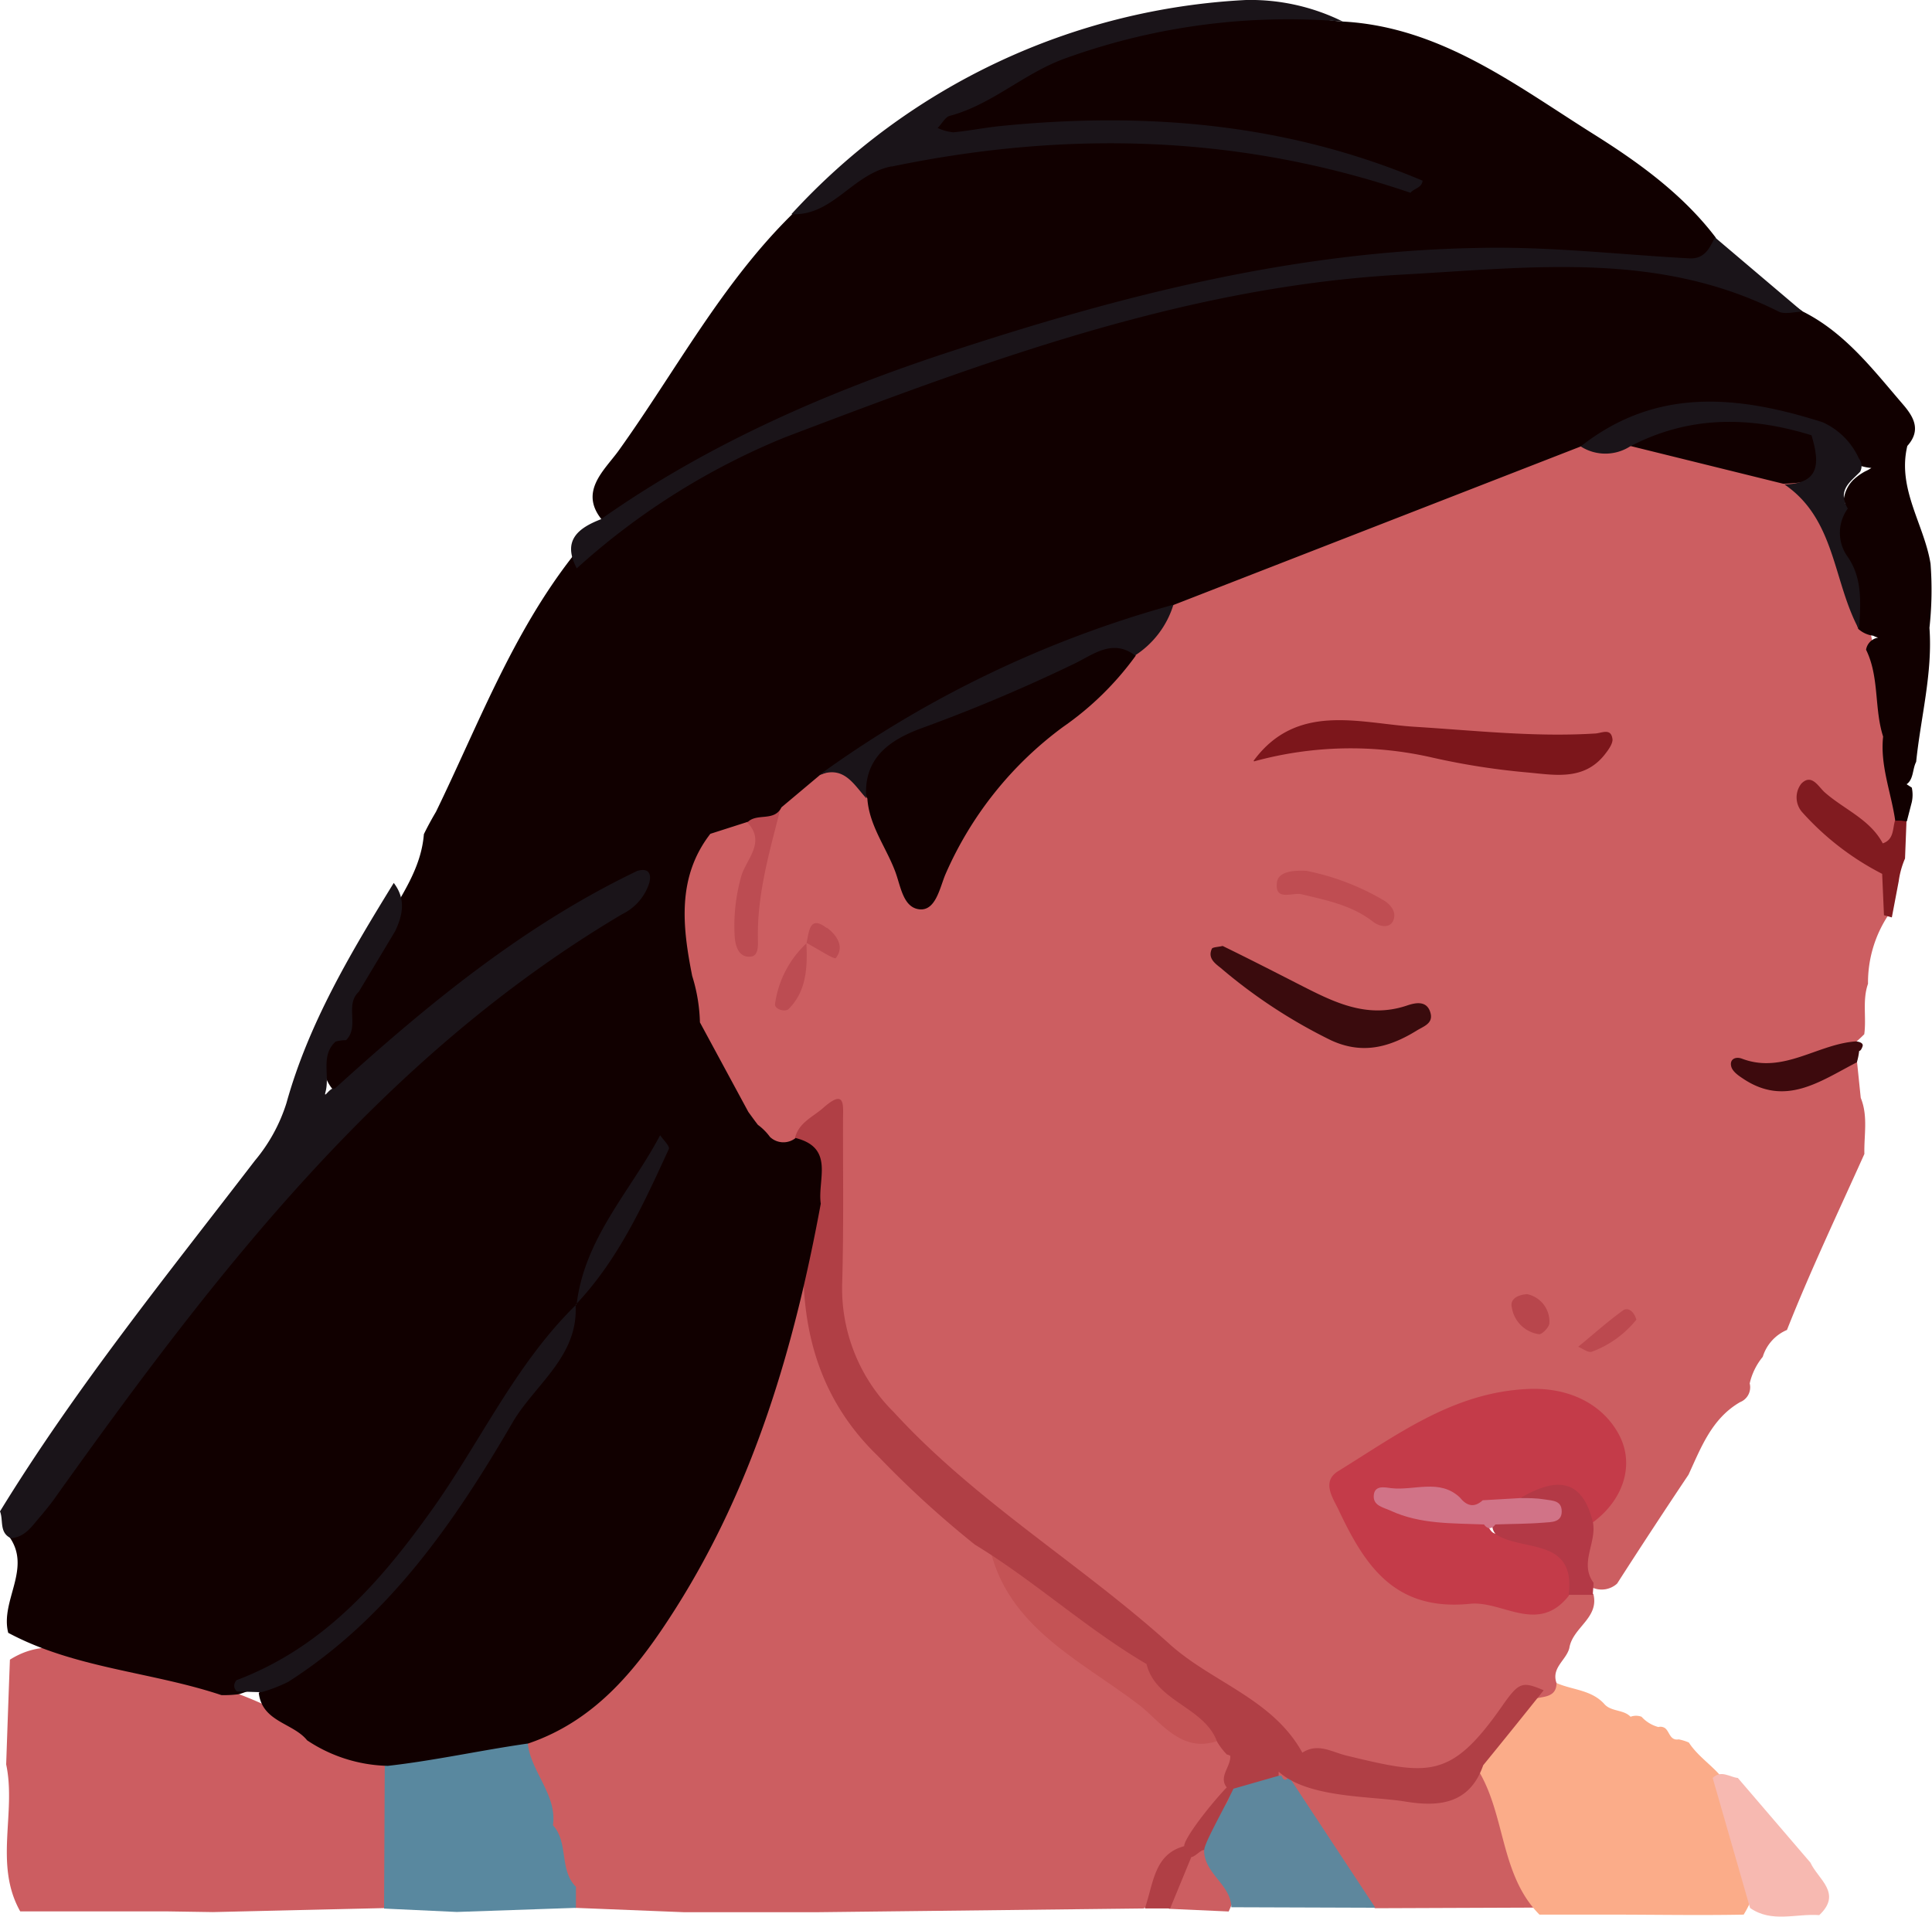 <svg xmlns="http://www.w3.org/2000/svg" viewBox="0 0 159.71 158.47"><defs></defs><title>full_3</title><g id="poca"><g id="_3" data-name="3"><path id="shoulder_left" d="M105.58,144.91h2.08c4.86,2.07,9.66,5.05,14.92,1,3,3.37,3.68,7.57,4.22,11.81l-13.13.05c-3.91-2-4.86-6.31-7.44-9.34l-.42-.52a5,5,0,0,1-.66-1.16A1.93,1.93,0,0,1,105.58,144.91Z" fill="#cd5f61"/><path id="shirt_dark_left" d="M127.61,139.71l1.06-.56c1.32.59,2.93.55,4,1.79.59.59,1.55.4,2.12,1a1.3,1.3,0,0,1,.91,0,2.88,2.88,0,0,0,1.39.85.67.67,0,0,1,.55.09c.39.3.4,1.05,1.13.93a4.09,4.09,0,0,1,.84.26c.8,1.24,2.13,2,3,3.23,1.62,3.53,4.07,6.93,1.53,11-3.69.07-7.38,0-11.07,0-1.93,0-3.87,0-5.81,0-3.28-3.31-2.78-8.24-5.1-12C123.18,143.55,124.74,141.08,127.61,139.71Z" fill="#fbac89"/><path id="shirt_light_left" d="M144.67,157.75,141.58,147c.7-.69,1.39-.07,2.08,0l6,7c.63,1.38,2.66,2.53.73,4.34C148.46,158.2,146.46,159,144.67,157.75Z" fill="#f7b9b1"/><path id="shoulder_right" d="M25.64,143l6.17,2.2a13.42,13.42,0,0,1-.06,12.56l-14.14.33-3.94-.06h-12c-2.18-3.88-.31-8.15-1.16-12.15.1-2.89.2-5.77.31-8.66,4.06-2.56,7.79.52,11.57,1A33,33,0,0,1,25.64,143Z" fill="#cc5d61"/><path id="neck" d="M99.44,152.63a11,11,0,0,1,1.19-1.44c1-.82,1.82-1.73,1.65-3.15-.24-1,.34-2.21-.62-3.09,0-.34,0-.68,0-1a3.06,3.06,0,0,0-1.05-.73L100,143c-7.46-3.81-13.94-8.75-18.32-16.08-2.85-2.5-6.08-4.68-8.45-7.58-3.31-4-6.21-8.5-5.63-14.28.17-1.69.75-3.68-.89-5.15a15.77,15.77,0,0,0-.8,2.34A79.8,79.8,0,0,1,54.6,132.58c-2.77,4.3-5.76,8.42-10.89,10.25-2.34,2.92.43,5.16,1,7.68a12.21,12.21,0,0,1,1.84,5.36,3.91,3.91,0,0,0,1,1.87l9,.36,11,0,27-.31a10.79,10.79,0,0,0,1.7-1.53,2.92,2.92,0,0,0,.39,1.56l4.93.22.14-.32c1-2.27-.68-3.51-1.88-4.94A1.17,1.17,0,0,0,99.44,152.63Z" fill="#cc5e61"/><path id="necklace_left" d="M101.79,157.69c-.05-1.91-2.28-2.79-2.25-4.74a1.73,1.73,0,0,1,.11-2.13c.66-.94,2.13-1.33,2-2.84,1.09-1.29,2.29-2.23,4.06-1.16l.23,0c.16.4.36.45.61.08l7.14,10.83Z" fill="#5e879d"/><path id="necklace_right" d="M31.75,157.8l.06-12.56c3.81-1.58,7.87-1.92,11.9-2.41-.71,3,2.43,5.12,2,8.08,1.32,1.44.49,3.69,1.9,5.09l0,1.74-9.85.34Z" fill="#59889f"/><path id="face" d="M129.73,136.26c-.25,1-1.51,1.63-1.06,2.89,0,.84-.53,1.07-1.22,1.18-.49.09-1.08.2-1.32.6-4.78,7.63-11.37,7.33-18.61,4.29-3.81-3-7.87-5.73-11.87-8.52-7-6.37-15.17-11.25-21.76-18.15-3.7-3.88-5.73-8-5.5-13.31.16-3.65,0-7.31.08-11,0-1.51-.59-1.18-1.38-.54a6.15,6.15,0,0,1-1.17.66,3.91,3.91,0,0,1-1.36.21,4.11,4.11,0,0,1-1.33-.41,8.2,8.2,0,0,1-1.13-.83c-.18-.15-.34-.32-.52-.48a9.65,9.65,0,0,1-1-1,23.12,23.12,0,0,1-4-7.78c-1.09-5.3-3-10.67,1.26-15.54a4.65,4.65,0,0,1,3.61-1.31c3.88,2.63-.33,5.49.2,8.23,0,.18-.18.38,0,.47.55.37-.66.25,0,.06.17,0,.07-.6.15-.91.74-2.82,1.37-5.66,1.92-8.53a7.08,7.08,0,0,1,4.07-3.29c2-.49,3.45.38,4.47,2.08,1.56,2.26,1.54,6.41,4,6.79,1.6.26,2.51-4.13,4.1-6.24C83.87,61.07,89.13,58,93,53.38c1.44-1.24,2.41-2.92,3.82-4.21,10.72-5.33,22-9.13,33.33-13a33.33,33.33,0,0,0,5.09-.18c4.26.31,8.2,1.86,12.23,3.09,4.92,2.4,5.16,7.47,6.73,11.78a11.16,11.16,0,0,1,.41,1.36c.54,2.69,1.13,5.38,1.71,8.07a12.15,12.15,0,0,1,.35,1.35,24.54,24.54,0,0,1,.51,6.28c0,.93.13,2-1.12,2.29-2.1-.28-3.27-2.14-5.05-3,1.23,1.69,3.16,2.59,4.58,4.06a3.17,3.17,0,0,1,.57.82c.08,1.16,0,2.32,0,3.48a10.1,10.1,0,0,0-1.74,5.77c-.48,1.36-.12,2.79-.31,4.17a11.22,11.22,0,0,1-6.92,3.29c-.32,0-.65,0-1,0-.51.05-.57.06-.16.07a2,2,0,0,1,.48,0c2.5.68,4.43-2.27,7-1.1l.31,3c.62,1.52.26,3.09.3,4.64-2.17,4.83-4.45,9.62-6.4,14.55l0,0a3.53,3.53,0,0,0-2,2.22,5.34,5.34,0,0,0-1.08,2.2,1.32,1.32,0,0,1-.8,1.55c-2.34,1.36-3.22,3.75-4.26,6q-3,4.48-5.9,9a1.9,1.9,0,0,1-2.07.32c-2.29-1.5-1.2-3.46-.75-5.34,1-2.37,3.11-4.71,1-7.37-2.3-2.91-5.53-2.66-8.7-1.91-2.76.65-5.53,1.48-7.65,3.45-1.38,1.29-4.87,1.34-3.54,4.4s2.3,6.59,6.45,6.69c3.74.09,7.48,2.14,11.24.13a2.84,2.84,0,0,1,2.06.5C132.21,133.79,130,134.55,129.73,136.26Z" fill="#cc5e61"/><path id="neck_shadow" d="M101.65,143.93h-1c-3,1.09-4.8-1.68-6.45-2.94-5-3.84-11.47-6.64-12.56-14,4.44,3.19,9.24,5.93,13,10C96.6,139.65,100.86,140.06,101.65,143.93Z" fill="#c45355"/><path id="jawline" d="M124.15,141.09c-4.25,6.08-6.07,5.69-12.81,4.07-1.26-.3-2.38-1.09-3.68-.25-2.46-4.47-7.48-5.81-11-9-7.37-6.64-16-11.76-22.78-19.16a14.38,14.38,0,0,1-4.26-10.68c.13-4.48.06-9,.07-13.46,0-1.2.23-2.67-1.65-1-.87.76-2,1.2-2.32,2.47,1.76,1.71.33,4,1,5.86-.94,7.65,0,14.8,5.87,20.46a82.86,82.86,0,0,0,8,7.31c4.93,3,9.21,6.95,14.19,9.87.76,3.13,4.77,3.53,5.83,6.42a5.33,5.33,0,0,0,.82,1.07c.09,0,.18.06.27.09.08.87-1,1.74-.29,2.62-1.36,1.42-3.52,4.19-3.52,4.86-2.47.67-2.52,3-3.25,5.15l2.09,0,1.75-4.25c.29,0,.77-.6,1.07-.59,0-.56,1.67-3.47,2.41-5.06l3.74-1.07,0-.34c2.45,2.21,7.61,2,10.46,2.47s5.34.18,6.45-3c1.68-2.06,3.35-4.13,5-6.2C125.83,139,125.57,139.05,124.15,141.09Z" fill="#b03f45"/><path id="lips" d="M129.68,131.94c-2.54,3.22-5.48.39-8.15.66-6.3.64-8.74-3.23-10.92-7.86-.5-1-1.33-2.26,0-3.1,4.88-3,9.5-6.52,15.69-6.8,3.47-.16,6.21,1.3,7.53,3.77s.39,5.41-2.2,7.29c-1.88-1.4-3.88-2.18-6.22-1.15a7.25,7.25,0,0,1-2.82.16,15,15,0,0,1-2.12-.19c-2.06-.86-4.63.06-6.39-1.84,1.75,1.92,4.29,1.27,6.42,2a10.68,10.68,0,0,1,1.9.51c.73.3.64,2.21,2.1,1.05C127.62,127,131.43,126.88,129.68,131.94Z" fill="#c43b49"/><path id="lips_shadow_bottom" d="M125.68,123.86c2.78-1.63,5.07-1.81,6,2,.33,1.68-1.14,3.38.05,5,0,.32-.05.64-.06,1l-2,0c.61-4.78-3.81-3.55-6-5a1,1,0,0,1-.3-.8c0-.29.11-.43.18-.44C123.87,124.61,126.3,126,125.68,123.86Z" fill="#b33946"/><path id="teeth" d="M125.68,123.86c.67,0,1.33,0,2,.11s1.42.08,1.42,1-.88.87-1.48.92c-1.32.11-2.66.1-4,.15-.32.41-.64.42-.95,0-2.61-.11-5.25,0-7.72-1.14-.59-.27-1.39-.4-1.39-1.16,0-1,.94-.76,1.45-.7,1.89.22,4-.8,5.66.76.56.7,1.18.9,1.9.24Z" fill="#d17387"/><path id="nostril_left" d="M135.27,109.11a8.51,8.51,0,0,1-3.68,2.65c-.29.11-.75-.26-1.13-.41,1.23-1,2.42-2.08,3.7-3C134.51,108.08,135.05,108.33,135.27,109.11Z" fill="#bc494f"/><path id="nostril_right" d="M126.24,107a2.31,2.31,0,0,1,1.84,2.4c0,.3-.59.94-.86.91a2.64,2.64,0,0,1-2.24-2.19C124.79,107.39,125.48,107.05,126.24,107Z" fill="#b8464c"/><path id="eye_left" d="M153.5,87.83c-3,1.54-5.9,3.73-9.44,1.33-.38-.25-.86-.59-.95-1-.14-.58.35-.83.89-.63,3.42,1.3,6.26-1.23,9.45-1.43.41.06.59.2.52.41s-.17.38-.28.38A5.66,5.66,0,0,1,153.5,87.83Z" fill="#3d0a0d"/><path id="brow_left" d="M156.64,67.88c-.19.69-.09,1.54-1,1.85-1.06-2-3.21-2.81-4.81-4.23-.52-.47-1.08-1.58-1.93-.7a1.85,1.85,0,0,0,.06,2.33,22.85,22.85,0,0,0,6.63,5.12l.15,3.42.65.18.57-3a7.12,7.12,0,0,1,.52-1.87l.12-3.07C157.3,67.47,157,67.45,156.64,67.88Z" fill="#811b20"/><path id="eye_right" d="M101.07,78.21c2.05,1,4.13,2.06,6.2,3.12,2.83,1.44,5.62,2.94,9,1.82.7-.24,1.73-.5,2,.67.18.82-.62,1.05-1.16,1.39-2.23,1.37-4.46,2-7.06.81a43.48,43.48,0,0,1-9.15-6c-.54-.42-1.06-.84-.72-1.58C100.25,78.3,100.74,78.3,101.07,78.21Z" fill="#3a0b0d"/><path id="eye_lid_top_right" d="M108,72a20.39,20.39,0,0,1,6.47,2.49c.57.38,1,1,.69,1.65s-1.14.47-1.67.06c-1.74-1.36-3.82-1.76-5.88-2.26-.76-.19-2.26.63-2.05-1C105.69,72.09,106.81,71.94,108,72Z" fill="#bf4d52"/><path id="brow_right" d="M103.63,62.9c3.58-4.87,8.81-3.09,13.32-2.81,5,.31,9.87.86,14.84.56.59,0,1.4-.54,1.51.5,0,.38-.35.86-.64,1.23-1.74,2.21-4.2,1.68-6.46,1.48a59.15,59.15,0,0,1-7.82-1.23,30.14,30.14,0,0,0-14.71.32Z" fill="#7c161b"/><path id="ear_curve_right" d="M64.07,83a8.44,8.44,0,0,1,2.59-5c.1,2,0,4-1.5,5.45C64.83,83.69,64,83.42,64.07,83Zm4.27-6.27c-1.44-1.12-1.45.33-1.67,1.23.84.44,2.3,1.4,2.42,1.25C69.91,78.18,69,77.17,68.34,76.69Zm-5.69.72c0,.62.11,1.57-.58,1.64-1,.11-1.29-.86-1.34-1.71a15,15,0,0,1,.53-4.87c.36-1.42,2.12-2.85.51-4.52.63-1.07,1.77-1,2.76-1.19C63.66,70.26,62.62,73.74,62.65,77.41Z" fill="#bc4c52"/><path id="hair" d="M159.59,46.61c-.53-3.27-2.77-6.19-1.92-9.74,1.17-1.31.53-2.41-.39-3.47-2.46-2.86-4.76-5.89-8.24-7.64A25.34,25.34,0,0,0,141,22a3.05,3.05,0,0,0,.83-2.36c-2.75-3.62-6.47-6.28-10.19-8.61C125.23,7,119.06,2.22,111,1.78c-3.13-.2-6.22-1.57-9.32-1C94,2,86.33,3.43,79.72,8c-1.11.77-3.41.87-2.8,2.74a1.62,1.62,0,0,0,.84,1,26.52,26.52,0,0,0-12.3,6l0,0c-5.81,5.73-9.61,12.94-14.3,19.49-1.2,1.68-3.49,3.51-1.18,6,.55-.25,1.1-.52,1.65-.79A52.41,52.41,0,0,0,47.34,46c-5,6.4-7.81,13.94-11.3,21.12-.36.61-.7,1.23-1,1.85-.22,2.81-1.82,5-3.15,7.36a34.59,34.59,0,0,0-3,5.35c-.67,1.23.51,3-1.15,3.93a2.43,2.43,0,0,0-.79,1A3.43,3.43,0,0,0,27.45,90c1.53.64,2.56-.34,3.49-1.24C37.51,82.33,45.13,77.4,53,72.8h0c0,.89-1.21.95-1.83,1.35C45.22,78,39.1,81.71,34,86.65a238.53,238.53,0,0,0-23.18,26.21c-2.66,3.49-5.38,7-7.19,11.08-.32.32-.64.63-.95,1l-2,2c2.05,2.68-.69,5.37,0,8.06,5.51,2.95,11.81,3.21,17.62,5.15a9.12,9.12,0,0,0,1.48-.08,24.27,24.27,0,0,0,4.06-1.76c-.8.57-1.61,1.13-2.45,1.65.28,2.42,2.84,2.48,4,3.93A12.5,12.5,0,0,0,32.06,146c3.9-.44,7.73-1.3,11.61-1.85,5.7-1.94,9.14-6.37,12.18-11.16,6.49-10.25,9.82-21.66,12-33.47-.29-2,1.19-4.63-2.12-5.44l.05,0A1.61,1.61,0,0,1,63.65,94h0a4.57,4.57,0,0,0-1-1h0c-.27-.35-.53-.71-.79-1.07l-4-7.4a13.91,13.91,0,0,0-.64-3.84c-.79-4-1.3-8.13,1.5-11.75l3.12-1c.78-.72,2.18,0,2.76-1.19l3.19-2.68c1.32-.51,2.62-1.07,3.91-1.66a3.36,3.36,0,0,0,0,3.61c.15,2.22,1.53,4,2.29,6,.46,1.19.64,3,2,3.16s1.7-1.79,2.16-2.88A30,30,0,0,1,87.88,60.1a25,25,0,0,0,6-5.88c-.26-1.51-.92-1.8-1.66-1.68,1-.36,1.91-.69,2.89-1,.79-.24,1.15-1.18,1.92-1.53l33.65-13.1c1.89-.54,3.78-1.11,5.68-1.56a7.11,7.11,0,0,0-1.6,1.52L147.43,40c3.78-.2,4.23-.72,2.45-3.86,1.38.51,2.39,1.61,3.66,2.28a4,4,0,0,0,1.16.27,3.63,3.63,0,0,1-.51.28,4.66,4.66,0,0,0-1,.72,2.75,2.75,0,0,0-.78,1.66c0,.1.09.2.13.31a2.48,2.48,0,0,0-.75,3.78c1.37,2,1.18,4.38,1.82,6.55l0,0a2.22,2.22,0,0,0,1.24.57,2.05,2.05,0,0,0,.41.16,1.2,1.2,0,0,0-1,1c1.11,2.26.66,4.84,1.41,7.18h0c-.26,2.4.67,4.64,1,6.95h.48l.48.06.41-1.59a2.85,2.85,0,0,0,0-1.2l-.43-.28c.59-.41.48-1.27.79-1.85.38-3.7,1.37-7.32,1.1-11.08A28.74,28.74,0,0,0,159.59,46.61Z" fill="#110000"/><path id="hair_lines" d="M4.67,123.67c-.38.56-.81,1.08-1.24,1.6-.72.8-1.28,1.81-2.52,1.91-1-.46-.61-1.48-.91-2.22,6.26-10.21,13.78-19.5,21.07-29a13.89,13.89,0,0,0,2.61-4.76C25.51,84.61,29,78.77,32.55,73c1,1.3.77,2.62.11,4l-3,5c-1.19,1.11.09,2.86-1.05,4q-.43,0-.87.12c-1.26,1.16-.46,2.78-.83,4.16-.18.67.39-.46.76-.27,7.65-6.94,15.59-13.49,25-18,.89-.27,1.22.17,1,1a4.33,4.33,0,0,1-2.23,2.57C31.59,87.34,17.84,105.23,4.67,123.67ZM149,25.76l-7.24-6.14c-.43.91-.86,1.81-2.12,1.74-5.82-.31-11.55-1-17.48-.86-15.14.26-29.4,3.91-43.48,8.53-10.22,3.34-20.14,7.65-29,13.9-1.92.74-3.21,1.78-2,4.06A58.53,58.53,0,0,1,64.86,36.17c16.46-6.26,33-12.46,50.94-13.46,10.69-.58,21.22-2,31.27,3.07C147.59,26,148.38,25.78,149,25.76Zm-75.33-12c-3.26.68-4.83,4.11-8.25,3.95A54.69,54.69,0,0,1,103,0,17.21,17.21,0,0,1,111,1.78a54.24,54.24,0,0,0-22.81,3c-3.5,1.22-6.14,3.86-9.68,4.8-.38.1-.64.65-1,1a4,4,0,0,0,1.29.36c1.3-.12,2.6-.39,3.91-.52,12-1.2,23.68-.23,34.89,4.52-.07.61-.71.63-1,1C102.55,11.15,88.27,10.75,73.71,13.77ZM153.77,39a1,1,0,0,0-.1-1.09,6,6,0,0,0-3-3c-7-2.23-13.76-2.92-20,2a3.79,3.79,0,0,0,4.08,0c4.85-2.54,9.85-2.52,15-.92.62,2.1.84,4-2.24,4.06,4.23,2.88,4,8,6.17,12,.13-2.09.31-4.2-.93-6a3.38,3.38,0,0,1,0-4v0C151.85,40.49,153,39.82,153.77,39ZM71.61,66c-.25-3.29,1.88-4.79,4.51-5.77a135.94,135.94,0,0,0,12.82-5.42c1.49-.74,3.07-2,4.89-.62A7.64,7.64,0,0,0,97,50,91.13,91.13,0,0,0,67.72,64.08C69.76,63.25,70.57,64.86,71.61,66Zm-24,41.89c-5.11,5-8,11.56-12.15,17.28-4.22,5.88-8.89,11.07-15.84,13.72-.07,0-.15.1-.23.31a.59.59,0,0,0,.21.65l2,.06a12.2,12.2,0,0,0,2.25-.87c8.28-5.3,13.72-13.18,18.51-21.41,1.83-3.15,5.48-5.47,5.22-9.75,3.53-3.72,5.61-8.31,7.71-12.88.1-.23-.46-.76-.72-1.14C52.14,98.47,48.28,102.38,47.66,107.92Z" fill="#1a1419"/></g></g></svg>
